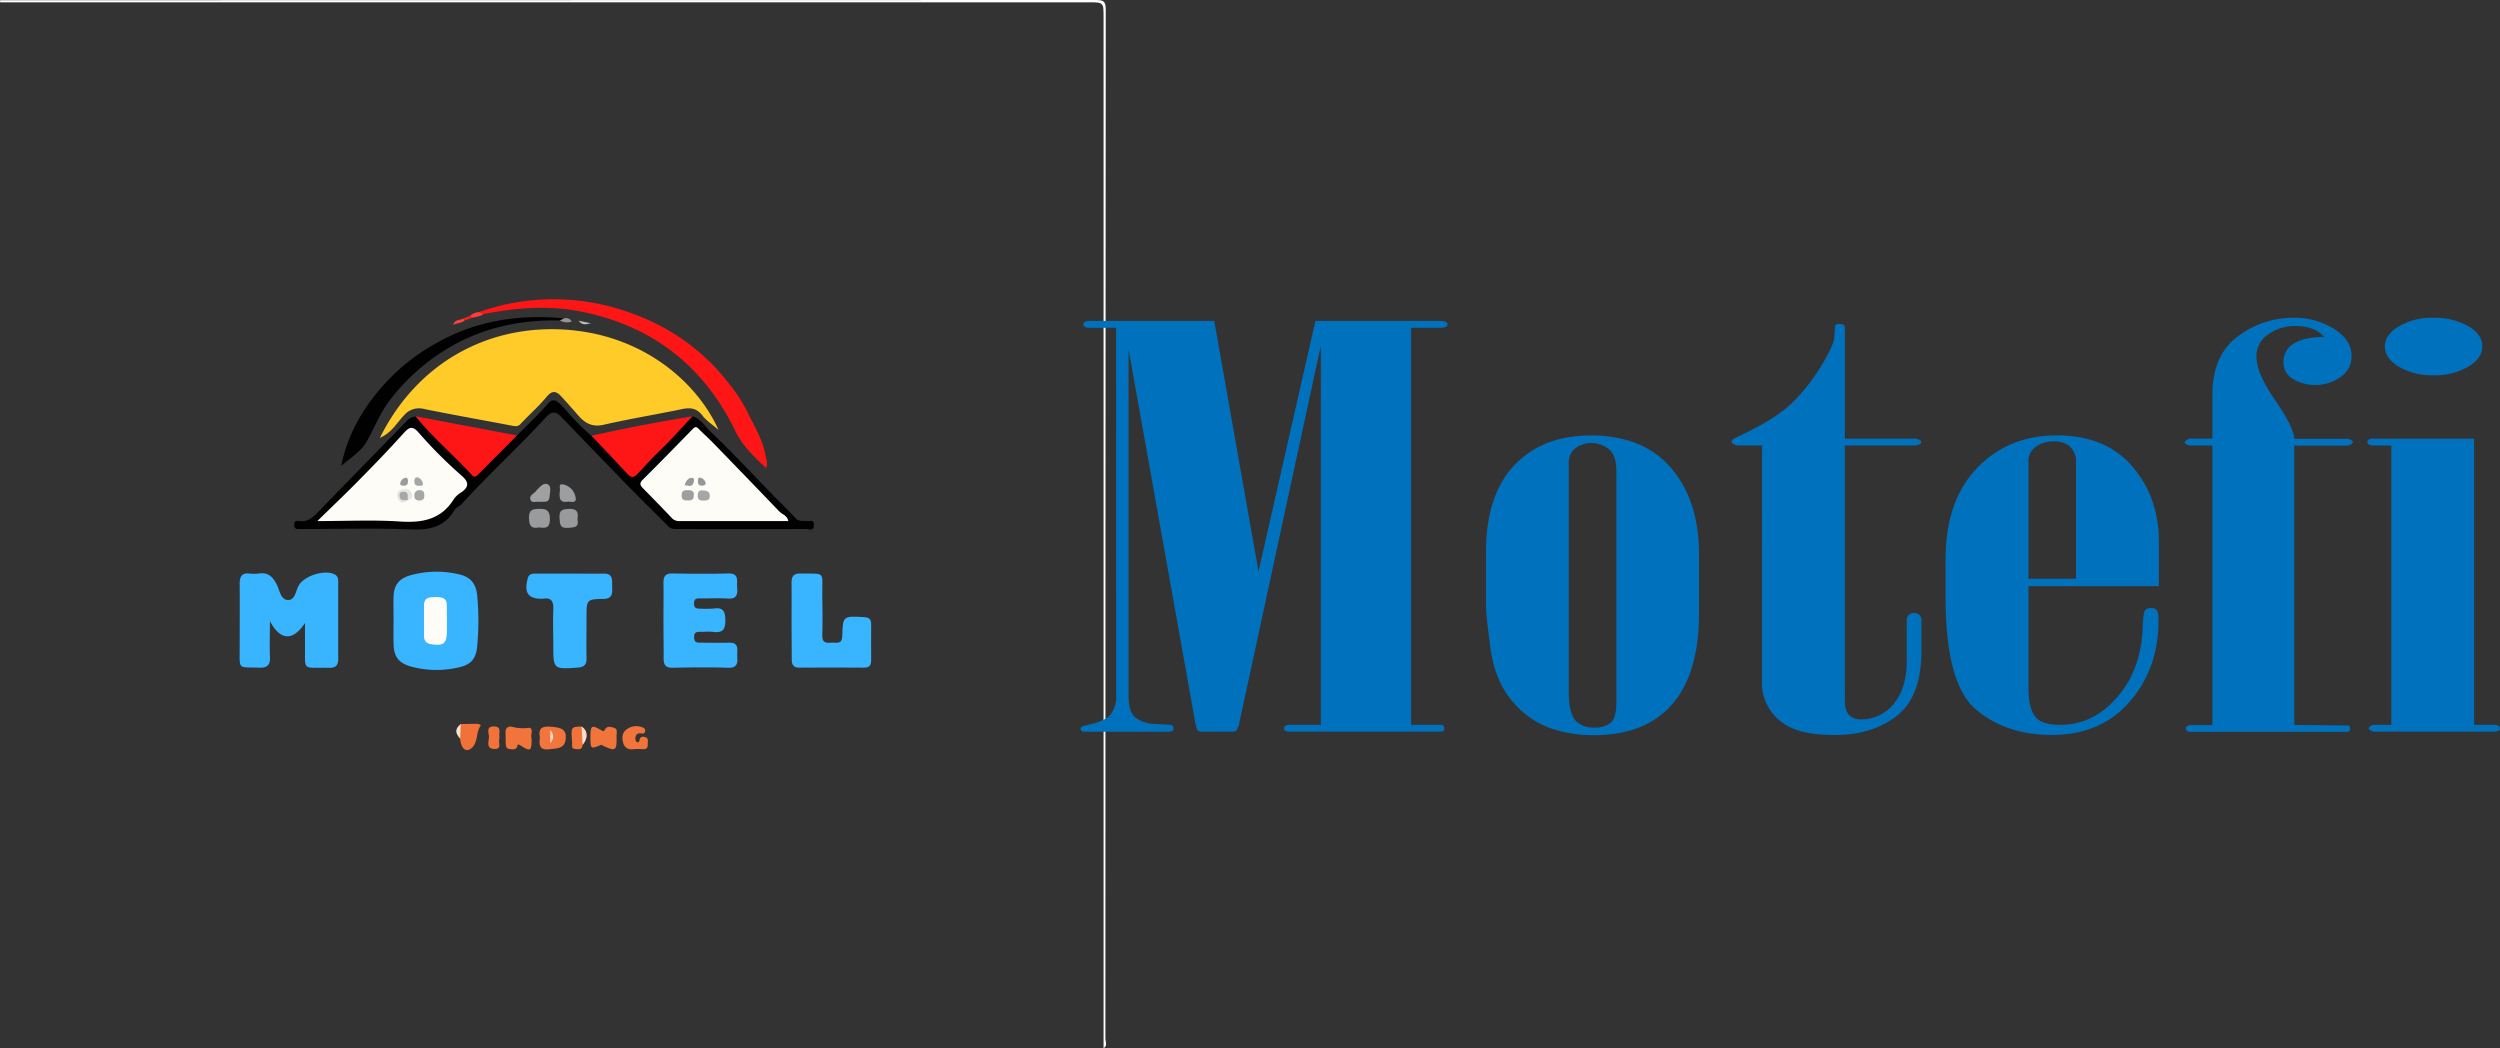 <svg xmlns="http://www.w3.org/2000/svg" viewBox="0 0 841.77 352.93"><rect x="0" y="0" width="841.77" height="352.93" fill="#333333" stroke="none"/><defs><style>.cls-1{fill:#fefefe;}.cls-2{fill:#fecb29;}.cls-3{fill:#010101;}.cls-4{fill:#38b5fe;}.cls-5{fill:#fe1616;}.cls-6{fill:#f1743a;}.cls-7{fill:#f1753d;}.cls-8{fill:#f1743b;}.cls-9{fill:#f17238;}.cls-10{fill:#9a9b9d;}.cls-11{fill:#999a9c;}.cls-12{fill:#9fa0a2;}.cls-13{fill:#f17339;}.cls-14{fill:#9c9e9f;}.cls-15{fill:#fbdbca;}.cls-16{fill:#fce4d6;}.cls-17{fill:#959491;}.cls-18{fill:#fe3d3c;}.cls-19{fill:#fe4342;}.cls-20{fill:#bdbbb7;}.cls-21{fill:#fe1b1b;}.cls-22{fill:#fefcf7;}.cls-23{fill:#fdfcf7;}.cls-24{fill:#fbd8c6;}.cls-25{fill:#9e9fa1;}.cls-26{fill:#a5a6a7;}.cls-27{fill:#96989a;}.cls-28{fill:#a6a8a8;}.cls-29{fill:#e6e5e2;}.cls-30{fill:#999b9c;}.cls-31{fill:#0071bc;}</style></defs><g id="Layer_2" data-name="Layer 2"><g id="Layer_1-2" data-name="Layer 1"><path class="cls-1" d="M371.58,352.93V5.87c0-5.09,0-5.09-4.95-5.09H0C.18.56-.31.05.38.07c.91,0,1.82,0,2.73,0Q186.07.08,369,0c2.75,0,3.32.54,3.32,3.41q-.13,173.18-.12,346.36C372.22,350.8,373,352.15,371.58,352.93Z"/><path class="cls-2" d="M127.92,147.42C140,123,163.11,109.58,189.41,110.94c26.9,1.4,45.39,17.81,52.51,33.8-2.09-1.82-4-3-5.34-4.74-1.9-2.52-4-2.85-6.85-2.27C221,139.56,212.07,141,203.35,143c-3.8.9-6.23-.4-8.54-3-1.92-2.17-3.82-4.35-5.78-6.47-1.6-1.73-3-2.3-4.9,0-2.72,3.26-5.93,6.08-8.83,9.19-1,1.06-1.91.8-3.07.58-9.82-1.88-19.67-3.6-29.46-5.6a6.58,6.58,0,0,0-6.7,2.11C133.62,142.34,131.9,145.71,127.92,147.42Z"/><path class="cls-3" d="M233.16,140.15c2.79.92,4.35,3.53,6.31,5.4,7.13,6.78,13.84,14,20.71,21.08,2.56,2.62,5.21,5.14,7.68,7.84,1.15,1.26,2.47.82,3.77,1,.93.13,2.5-.77,2.4,1.36s-1.6,1.29-2.56,1.29q-21.68.06-43.34,0c-1.12,0-2.19.08-3.14-.9-4.55-4.64-9.22-9.17-13.76-13.83q-11-11.32-22-22.76c-1.84-1.92-3.14-2.59-5.47-.06-9.16,10-19.15,19.05-28.24,29.08-.74.82-2,1.25-2.54,2.16-3.48,5.86-8.62,6.68-14.83,6.44-11.81-.45-23.65-.13-35.48-.13-.68,0-1.37,0-2,0-1.13.09-1.63-.34-1.62-1.59s.91-1.21,1.64-1.1c3,.44,4.76-1.28,6.66-3.26C117.1,162.05,127,152,136.8,141.91a5.1,5.1,0,0,1,3.14-1.71c3.93,2.1,6.15,6.13,9.46,9a60.28,60.28,0,0,1,8,8.12c1.55,2,2.93,2,4.84.34,2.12-1.83,3.6-4.2,5.6-6.12a30.37,30.37,0,0,1,6.21-4.88c3.52-3.57,7.16-7,10.49-10.78,1.34-1.51,2.37-1.3,3.54-.31a25.4,25.4,0,0,1,3.08,3.22,85.44,85.44,0,0,0,8,8,67.08,67.08,0,0,1,11.45,10.76c1.73,2.13,2.93,2,4.63.19,5.05-5.36,10.12-10.69,15.51-15.68A16.75,16.75,0,0,1,233.16,140.15Z"/><path class="cls-4" d="M102.71,209.74c-4.24,6.4-8.42,5.79-11.82-.6,0,4-.15,7.91,0,11.85.15,2.89-.77,3.92-3.65,3.82-7.31-.25-6.51.89-6.54-6.79,0-7.15.07-14.3,0-21.44,0-2.56.78-3.75,3.34-3.47a12.05,12.05,0,0,0,3.06,0c3.08-.48,4.74,1,6.1,3.75,1,1.93,1.28,5.21,3.88,5.16,2.35,0,2.5-3.24,3.58-5,2-3.25,8.84-5.38,12.13-3.56,1.12.62,1.08,1.71,1.09,2.74,0,8.55,0,17.1,0,25.66,0,2-.71,3-2.81,3-9.74-.18-8.23,1.41-8.38-8.06C102.68,214.38,102.71,212.06,102.71,209.74Z"/><path class="cls-4" d="M132.51,209c0-2.69-.08-5.39,0-8.08.17-4.11,1.88-6.09,5.68-7.22a32.69,32.69,0,0,1,16.17-.36c3.93.82,5.92,3.05,6.31,7.14a92.15,92.15,0,0,1,0,17.18c-.38,4.11-2.12,6.14-6,7a32.61,32.61,0,0,1-16.5-.29c-3.81-1.15-5.5-3.14-5.63-7.25C132.44,214.34,132.51,211.65,132.51,209Z"/><path class="cls-4" d="M223.39,208.8c0-4.1.08-8.21,0-12.31-.06-2.33.56-3.45,3.05-3.4,6.26.12,12.52.15,18.77,0,3.92-.1,2.76,2.73,3,4.86.24,2.37-.32,3.78-3.1,3.59-3.17-.21-6.37,0-9.55-.06-1.21,0-1.91.28-1.89,1.75s.78,1.73,2,1.71a42.1,42.1,0,0,0,4.77-.05c3.15-.43,3.75,1.05,3.79,4,0,3.17-1,4.25-3.94,3.89-1.57-.2-3.19,0-4.78-.05-1.3,0-1.81.48-1.8,1.84s.57,1.84,1.84,1.83c3.29,0,6.6.07,9.89,0,3.68-.12,2.66,2.62,2.8,4.66s.07,3.87-2.91,3.78c-6.25-.19-12.51-.15-18.77,0-2.45.06-3.17-.93-3.1-3.32C223.48,217.25,223.39,213,223.39,208.8Z"/><path class="cls-5" d="M161.24,105.08a75.43,75.43,0,0,1,49.16-.39c14.1,4.67,26,12.62,35.3,24.79a52.16,52.16,0,0,1,5.79,8.87c2.38,5,5.35,9.68,6.33,15.27.22,1.24.74,2.45.15,4-4-3.8-7.82-7.25-10.38-12.52-10.74-22.1-28.17-35.4-51.78-40.16-11.15-2.24-22.13-1.33-33.12.83C162,106.06,161.23,106.41,161.24,105.08Z"/><path class="cls-4" d="M266.52,208.56c0-4.11.06-8.22,0-12.32-.05-2.24.74-3.18,3-3.14,8.76.15,7.24-.91,7.35,7.35.07,4.46.15,8.93,0,13.38-.12,2.82,1.5,2.67,3.27,2.55,1.54-.1,3.39.73,3.47-2.31.16-6.73.31-6.67,7.25-6.29,1.72.1,2.5.64,2.47,2.46-.05,4,0,8,0,12,0,1.71-.54,2.57-2.36,2.56q-10.93-.09-21.85,0c-2,0-2.55-1-2.53-2.84C266.55,217.47,266.52,213,266.52,208.56Z"/><path class="cls-4" d="M191.94,193.13c3.75,0,7.51.07,11.26,0,3.53-.08,2.81,2.52,2.92,4.65s0,3.84-2.92,3.88c-5.71.09-5.71.25-5.71,6.25,0,4.57-.1,9.15,0,13.72.07,2.37-1,3-3,3.16-8.19.57-8.19.61-8.19-7.8,0-3.88-.15-7.76,0-11.62.15-2.81-.57-4.28-3.53-3.77a1.93,1.93,0,0,1-.34,0c-4.64,0-6-2-4.76-6.78.45-1.73,1.66-1.68,2.92-1.68Z"/><path class="cls-3" d="M188.51,107.9c-14.76-.3-28.51,3-41,11.48a69.36,69.36,0,0,0-16.33,15.48c-3.35,4.37-5.14,9.44-7.82,14-2,3.37-5.77,5.59-8.47,8.06,2.19-11,7.82-20.56,15.85-29a68.75,68.75,0,0,1,16.22-12.42c13.42-7.56,27.78-9.76,42.82-8.31C189.82,108.48,189.18,108.22,188.51,107.9Z"/><path class="cls-5" d="M233.16,140.15c-3.84,4.07-7.51,8.33-11.57,12.15-2.44,2.28-4.55,4.83-6.87,7.21-1.18,1.2-2,1.6-3.34.19-4-4.37-8.16-8.66-12.26-13Q216.06,142.94,233.16,140.15Z"/><path class="cls-5" d="M174.06,146.63c-4.4,4.43-8.82,8.85-13.21,13.29-.7.71-1.23.84-2,0-6.13-6.77-13.2-12.59-18.95-19.76Z"/><path class="cls-6" d="M179,248.67c0,4.27-.32,4.5-3.8,2.3-1.22-.77-.84.24-1.13.65-.74,1.06-1.85.63-2.78.52s-.94-1.16-1-1.94c-.06-1.17,0-2.34-.08-3.51-.07-1.56.81-2.2,2.11-2a13.68,13.68,0,0,0,5.27.42C180.12,244.67,178.44,247.57,179,248.67Z"/><path class="cls-6" d="M198.8,248.25c0-4.07.32-4.32,3.82-2.29.81.46.75.17,1.07-.37.78-1.31,2-.84,3.06-.53,1.4.41.81,1.75.84,2.69.15,5.1-.24,5.37-4.58,3.33-.23-.11-.25-.42-.76-.21C198.84,252.26,198.83,252.22,198.8,248.25Z"/><path class="cls-7" d="M181.78,248.32c-.5-2.59.24-3.81,3.11-3.67,4.23.22,5.73,1,5.62,3.74-.15,3.87-3,3.56-5.59,3.89C181.6,252.7,181.46,250.78,181.78,248.32Z"/><path class="cls-8" d="M213.66,252.21c-1.77.34-3.26-.19-3.8-2s-.41-3.6,1.28-4.73a5.43,5.43,0,0,1,5.54-.41,1,1,0,0,1,.52,1.15c-.13.79-.62.83-1.24.73-1.53-.25-2.08.61-2,2a1.21,1.21,0,0,0,.45.88c.5.29.8,0,.89-.57.23-1.35,1.25-1.34,2.1-1,1.11.42.65,1.58.69,2.46.07,1.23-.6,1.62-1.71,1.54C215.46,252.16,214.56,252.21,213.66,252.21Z"/><path class="cls-9" d="M155.12,243.79c1.8,0,3.6-.08,5.4-.08.54,0,1.56.26,1.26.69-1.64,2.34-.71,5.85-3.23,7.67-1.83,1.31-3.34-.15-3.6-3.35A4.8,4.8,0,0,1,155.12,243.79Z"/><path class="cls-10" d="M181.49,177.58c-2.56.55-3.32-.47-3.38-3.12-.06-2.93,1.27-3.07,3.49-3.13,2.56-.05,3.56.65,3.56,3.52C185.15,178,183.46,177.84,181.49,177.58Z"/><path class="cls-11" d="M194.44,174.74c.62,3.1-1.32,2.8-3.23,3-2.72.24-2.69-1.33-2.82-3.4-.19-2.82,1.25-2.88,3.3-3C194.31,171.26,194.85,172.58,194.44,174.74Z"/><path class="cls-12" d="M181.59,169c-1-.3-2.55.63-3-.78s1-1.92,1.75-2.7c.16-.16.27-.37.43-.54,1.05-1.06,2.3-2.62,3.68-1.9s.67,2.74.59,4.16C184.87,169.65,182.89,168.71,181.59,169Z"/><path class="cls-13" d="M196.17,250.84c-.14,1.82-1.48,1.42-2.51,1.36-1.4-.08-1-1.32-1-2.14-.48-5.3-.44-5.35,3.22-5.44C197.35,246.61,196.88,248.72,196.17,250.84Z"/><path class="cls-13" d="M168.21,248.48c-.72,1.17,1.18,3.92-1.9,3.7s-1.39-3-1.71-4.6c-.22-1.13-.71-3,1.6-3C169.27,244.59,167.75,247,168.21,248.48Z"/><path class="cls-14" d="M188.5,165.23c.27-.62-.7-2.42,1-2.13a5.32,5.32,0,0,1,4.32,4.47c.34,2.14-1.68,1.19-2.7,1.36C188.22,169.39,188.31,167.4,188.5,165.23Z"/><path class="cls-15" d="M196.17,250.84c-.12-2.07-.23-4.15-.34-6.22C198,246,198.09,248.59,196.17,250.84Z"/><path class="cls-16" d="M155.12,243.79c-.06,1.64-.11,3.29-.17,4.93C153.15,246.71,153.2,245.44,155.12,243.79Z"/><path class="cls-17" d="M188.51,107.9l1.24-.63a2.15,2.15,0,0,1,2.75,1A4.8,4.8,0,0,1,188.51,107.9Z"/><path class="cls-18" d="M161.24,105.08l1.45.71c-1.05.83-2.36.85-3.56,1.21-.3-.2-.72-.23-.81-.69A4.94,4.94,0,0,1,161.24,105.08Z"/><path class="cls-19" d="M156.48,107.86c-1,1-2.47.83-3.89,1.52.6-2,2.24-1.42,3.23-2.06A.85.85,0,0,1,156.48,107.86Z"/><path class="cls-20" d="M198.93,108.83c-2,.57-3,.61-4.15-.85Z"/><path class="cls-21" d="M156.48,107.86l-.66-.54,2.5-1,.81.69Z"/><path class="cls-22" d="M265.43,175.45c-12.32,0-24.38,0-36.45,0a3.34,3.34,0,0,1-2.75-1c-3.14-3.33-6.35-6.6-9.56-9.86-.95-1-1.62-1.72-.27-3.06,5.69-5.64,11.28-11.37,16.87-17.1.72-.73,1.18-.86,1.94-.07,1.59,1.63,3.31,3.13,4.89,4.76q11.15,11.47,22.21,23C263.29,173.22,265,173.41,265.43,175.45Z"/><path class="cls-22" d="M106.85,175.45c5.28-5.18,10-9.63,14.47-14.23,5-5.07,9.94-10.19,14.7-15.49,1.93-2.15,3.06-2.26,5,0a152,152,0,0,0,14.52,14.53c2.28,2,2.41,3.58,0,5.37a9.19,9.19,0,0,0-2.56,2.16c-4.26,7.07-10.57,8.29-18.1,7.82C126,175,116.94,175.45,106.85,175.45Z"/><path class="cls-23" d="M150.48,208.89c0,1.16,0,2.33,0,3.5,0,4.25-1,5.11-5.06,4.57-1.7-.23-2.69-1-2.66-2.9,0-3.38,0-6.77,0-10.15,0-3,2.16-2.88,4.07-2.87s3.75.19,3.63,3C150.42,205.62,150.48,207.26,150.48,208.89Z"/><path class="cls-24" d="M185.27,250.29v-4.51C186.9,247.67,186.23,249,185.27,250.29Z"/><path class="cls-25" d="M233.6,166.72c.09,2-1.21,1.72-2.3,1.78-1.26.07-1.82-.47-1.8-1.82,0-1.78,1.22-1.61,2.34-1.63S233.81,165.48,233.6,166.72Z"/><path class="cls-26" d="M239,167c0,1.57-1.07,1.5-2.08,1.55s-2-.12-2-1.61c0-1.3.45-2,1.76-1.82C237.81,165.22,239,165.34,239,167Z"/><path class="cls-27" d="M230.49,163.35c.52-1.4,1.19-2.51,2.54-2.47.86,0,.68,1.13.5,1.66C232.94,164.23,231.69,163.42,230.49,163.35Z"/><path class="cls-27" d="M237.61,162.63c-.05.84-.64.85-1.2.89-1,.06-1.46-.45-1.4-1.47,0-.57,0-1.35.76-1.23A2.43,2.43,0,0,1,237.61,162.63Z"/><path class="cls-28" d="M141.45,165.05c1.22,0,1.43.83,1.43,1.87,0,1.23-.64,1.6-1.7,1.6s-1.7-.45-1.67-1.64A1.66,1.66,0,0,1,141.45,165.05Z"/><path class="cls-29" d="M137.33,168.43c-1.23.89-2.53,1.32-3.3-.41-.39-.88-.53-2.31.51-2.84,1.19-.6,2.86-.85,3.77.31.72.92.9,2.49-1,2.93a13.37,13.37,0,0,0-1.06-1.08A13.76,13.76,0,0,0,137.33,168.43Z"/><path class="cls-28" d="M140.43,160.69a2.53,2.53,0,0,1,1.95,2.06c.13,1.08-.85.8-1.44.81-1.23,0-1.51-.77-1.41-1.85A1,1,0,0,1,140.43,160.69Z"/><path class="cls-30" d="M137.36,162.11c0,1-.5,1.46-1.45,1.42-.57,0-1.29-.09-1.13-.86a2.15,2.15,0,0,1,1.83-1.8C137.39,160.79,137.31,161.56,137.36,162.11Z"/><path class="cls-28" d="M137.33,168.43c-1-.17-2.36.56-2.75-1.09-.2-.84,0-1.68,1-1.76,2.26-.18,1.59,1.6,1.71,2.84Z"/><path class="cls-31" d="M375.8,110.37h-9.18a2.52,2.52,0,0,1-1.33-.33.91.91,0,0,1-.54-.78,1,1,0,0,1,.54-.87,2.62,2.62,0,0,1,1.33-.32h42.23l14.9,84.32,19.16-84.32h42.34a3.39,3.39,0,0,1,1.55.32c.42.21.63.48.63.78a1,1,0,0,1-.63.87,3.26,3.26,0,0,1-1.55.33H475.13V244.06h10.12a.8.8,0,0,1,.62.18,1.41,1.41,0,0,1,.47,1.06,1,1,0,0,1-.31.79,1.16,1.16,0,0,1-.78.27H434a2.28,2.28,0,0,1-1.17-.31.92.92,0,0,1,0-1.68,2.28,2.28,0,0,1,1.17-.31h10.74V116.34l-27.4,126.8a6.9,6.9,0,0,1-1.09,2.85,2.21,2.21,0,0,1-1.4.37H404.76a2.21,2.21,0,0,1-1.4-.37c-.31-.24-.62-1.19-.94-2.85L380,117.63V234.22q0,4.78,1.64,6.71t5.68,2.76l7,.37a1.07,1.07,0,0,1,.78,1.1,1,1,0,0,1-.39,1,5,5,0,0,1-2,.23H365.21a1.68,1.68,0,0,1-1-.28.84.84,0,0,1-.39-.73.74.74,0,0,1,.39-.69,15.28,15.28,0,0,1,2.73-.78q4.81-1.11,6.54-2.85a9.39,9.39,0,0,0,2.33-6.81Z"/><path class="cls-31" d="M500.35,203.79v-18q0-21.6,12.3-31.72,9-7.44,23-7.45,17.59,0,27,10.95t9.42,29v19.95q0,23.45-12.14,33.66-8.73,7.35-23.2,7.35a43.89,43.89,0,0,1-15.34-2.57,30,30,0,0,1-12.53-9.29q-5.6-6.71-7.08-17.84T500.35,203.79Zm43.9-45.33c0-3.44-.85-5.84-2.54-7.22a9.15,9.15,0,0,0-5.94-2.07,8.65,8.65,0,0,0-5.24,1.7,6,6,0,0,0-2.31,5.2V233.3q0,7.27,2.77,9.84a8.72,8.72,0,0,0,5.86,1.84,8.32,8.32,0,0,0,5.47-1.61c1.29-1.07,1.93-3.39,1.93-6.94Z"/><path class="cls-31" d="M593.29,150H586a5.25,5.25,0,0,1-2.18-.37c-.52-.24-.78-.55-.78-.92s.47-.88,1.41-1.37q13.2-6,19.17-11.88a65.77,65.77,0,0,0,10.52-13.81q3.3-5.69,3.46-7.89l.31-4.22a1.77,1.77,0,0,1,1.34-.46,3.1,3.1,0,0,1,1.41.27.83.83,0,0,1,.52.74V147.7h23.06a4.41,4.41,0,0,1,1.93.35c.46.24.7.5.7.8a.85.85,0,0,1-.62.79,4.82,4.82,0,0,1-2,.36H621.16v85.69q0,4,1.86,5.43a5.44,5.44,0,0,0,3.71,1.1,13.56,13.56,0,0,0,9.29-3.58q6-5.34,6-16.37V208.84a2.44,2.44,0,0,1,.93-2,2.57,2.57,0,0,1,1.55-.46,2.54,2.54,0,0,1,1.54.46,2.44,2.44,0,0,1,.93,2v10.21q0,15.54-8.32,22t-20.79,6.43q-11.67,0-17.12-3.77a16.32,16.32,0,0,1-7.48-14.36Z"/><path class="cls-31" d="M683,197.35v34.21q0,8,3.11,10.57,2.34,1.94,7.63,1.93a23.47,23.47,0,0,0,15.57-5.79q11.36-9.75,12.14-26.58c.11-3.67.39-5.76.86-6.25a2.56,2.56,0,0,1,2-.73,2.49,2.49,0,0,1,1.71.55c.52.49.78,1.65.78,3.49q0,16.37-9.73,27.54t-26.24,11.17q-15.4,0-25.53-8.59T655.1,201.58V188.06q0-22,13.7-33.37,9.81-8.1,23.67-8.1,16.5,0,25.45,10.39t9,25.29v15.08Zm16-2.48V155.7a6.79,6.79,0,0,0-2.46-5.7,8,8,0,0,0-5.09-1.38,10.28,10.28,0,0,0-5.94,1.74A6.06,6.06,0,0,0,683,155.7v39.17Z"/><path class="cls-31" d="M744.93,150h-7.78c-1-.36-1.56-.68-1.56-1s.52-.85,1.56-1.32h7.78V133q0-13.34,8.49-19.68A30.81,30.81,0,0,1,772.33,107a24.93,24.93,0,0,1,13.55,3.73q5.91,3.72,5.91,9.15a8.29,8.29,0,0,1-3.73,7.08,14.84,14.84,0,0,1-16,.64,6.31,6.31,0,0,1-3.19-5.61,7,7,0,0,1,3.42-6.3q3.42-2.16,10.28-2.25a9.63,9.63,0,0,0-4.05-2.76,16.65,16.65,0,0,0-5.76-.92,15.5,15.5,0,0,0-9,2.81,8.69,8.69,0,0,0-4,7.49q0,5.61,6.23,14.58t6.54,13.1H790.7c1,.41,1.56.76,1.56,1.06s-.52.82-1.56,1.24H772.49v94.06l18.52.18.31,1a1.49,1.49,0,0,1-.62,1.15H737.15l-.78-.27-.47-.88c0-.41.41-.8,1.25-1.15h7.78Z"/><path class="cls-31" d="M805.18,150h-6.07a3.07,3.07,0,0,1-1.48-.31,1,1,0,0,1-.54-.84.93.93,0,0,1,.54-.84,3,3,0,0,1,1.49-.31h33.93v96.36h6.69a2.94,2.94,0,0,1,1.48.31,1,1,0,0,1,.55.93.91.91,0,0,1-.55.75,3,3,0,0,1-1.48.31H799.11c-1-.41-1.56-.8-1.56-1.15s.52-.8,1.56-1.15h6.07ZM803,116.62c0-2.64,1.61-4.9,4.83-6.81A22,22,0,0,1,819.19,107,23.24,23.24,0,0,1,831,109.77q4.82,2.81,4.82,6.85t-4.82,6.9a22.62,22.62,0,0,1-11.68,2.85,22.22,22.22,0,0,1-11.52-2.85Q803,120.67,803,116.62Z"/></g></g></svg>